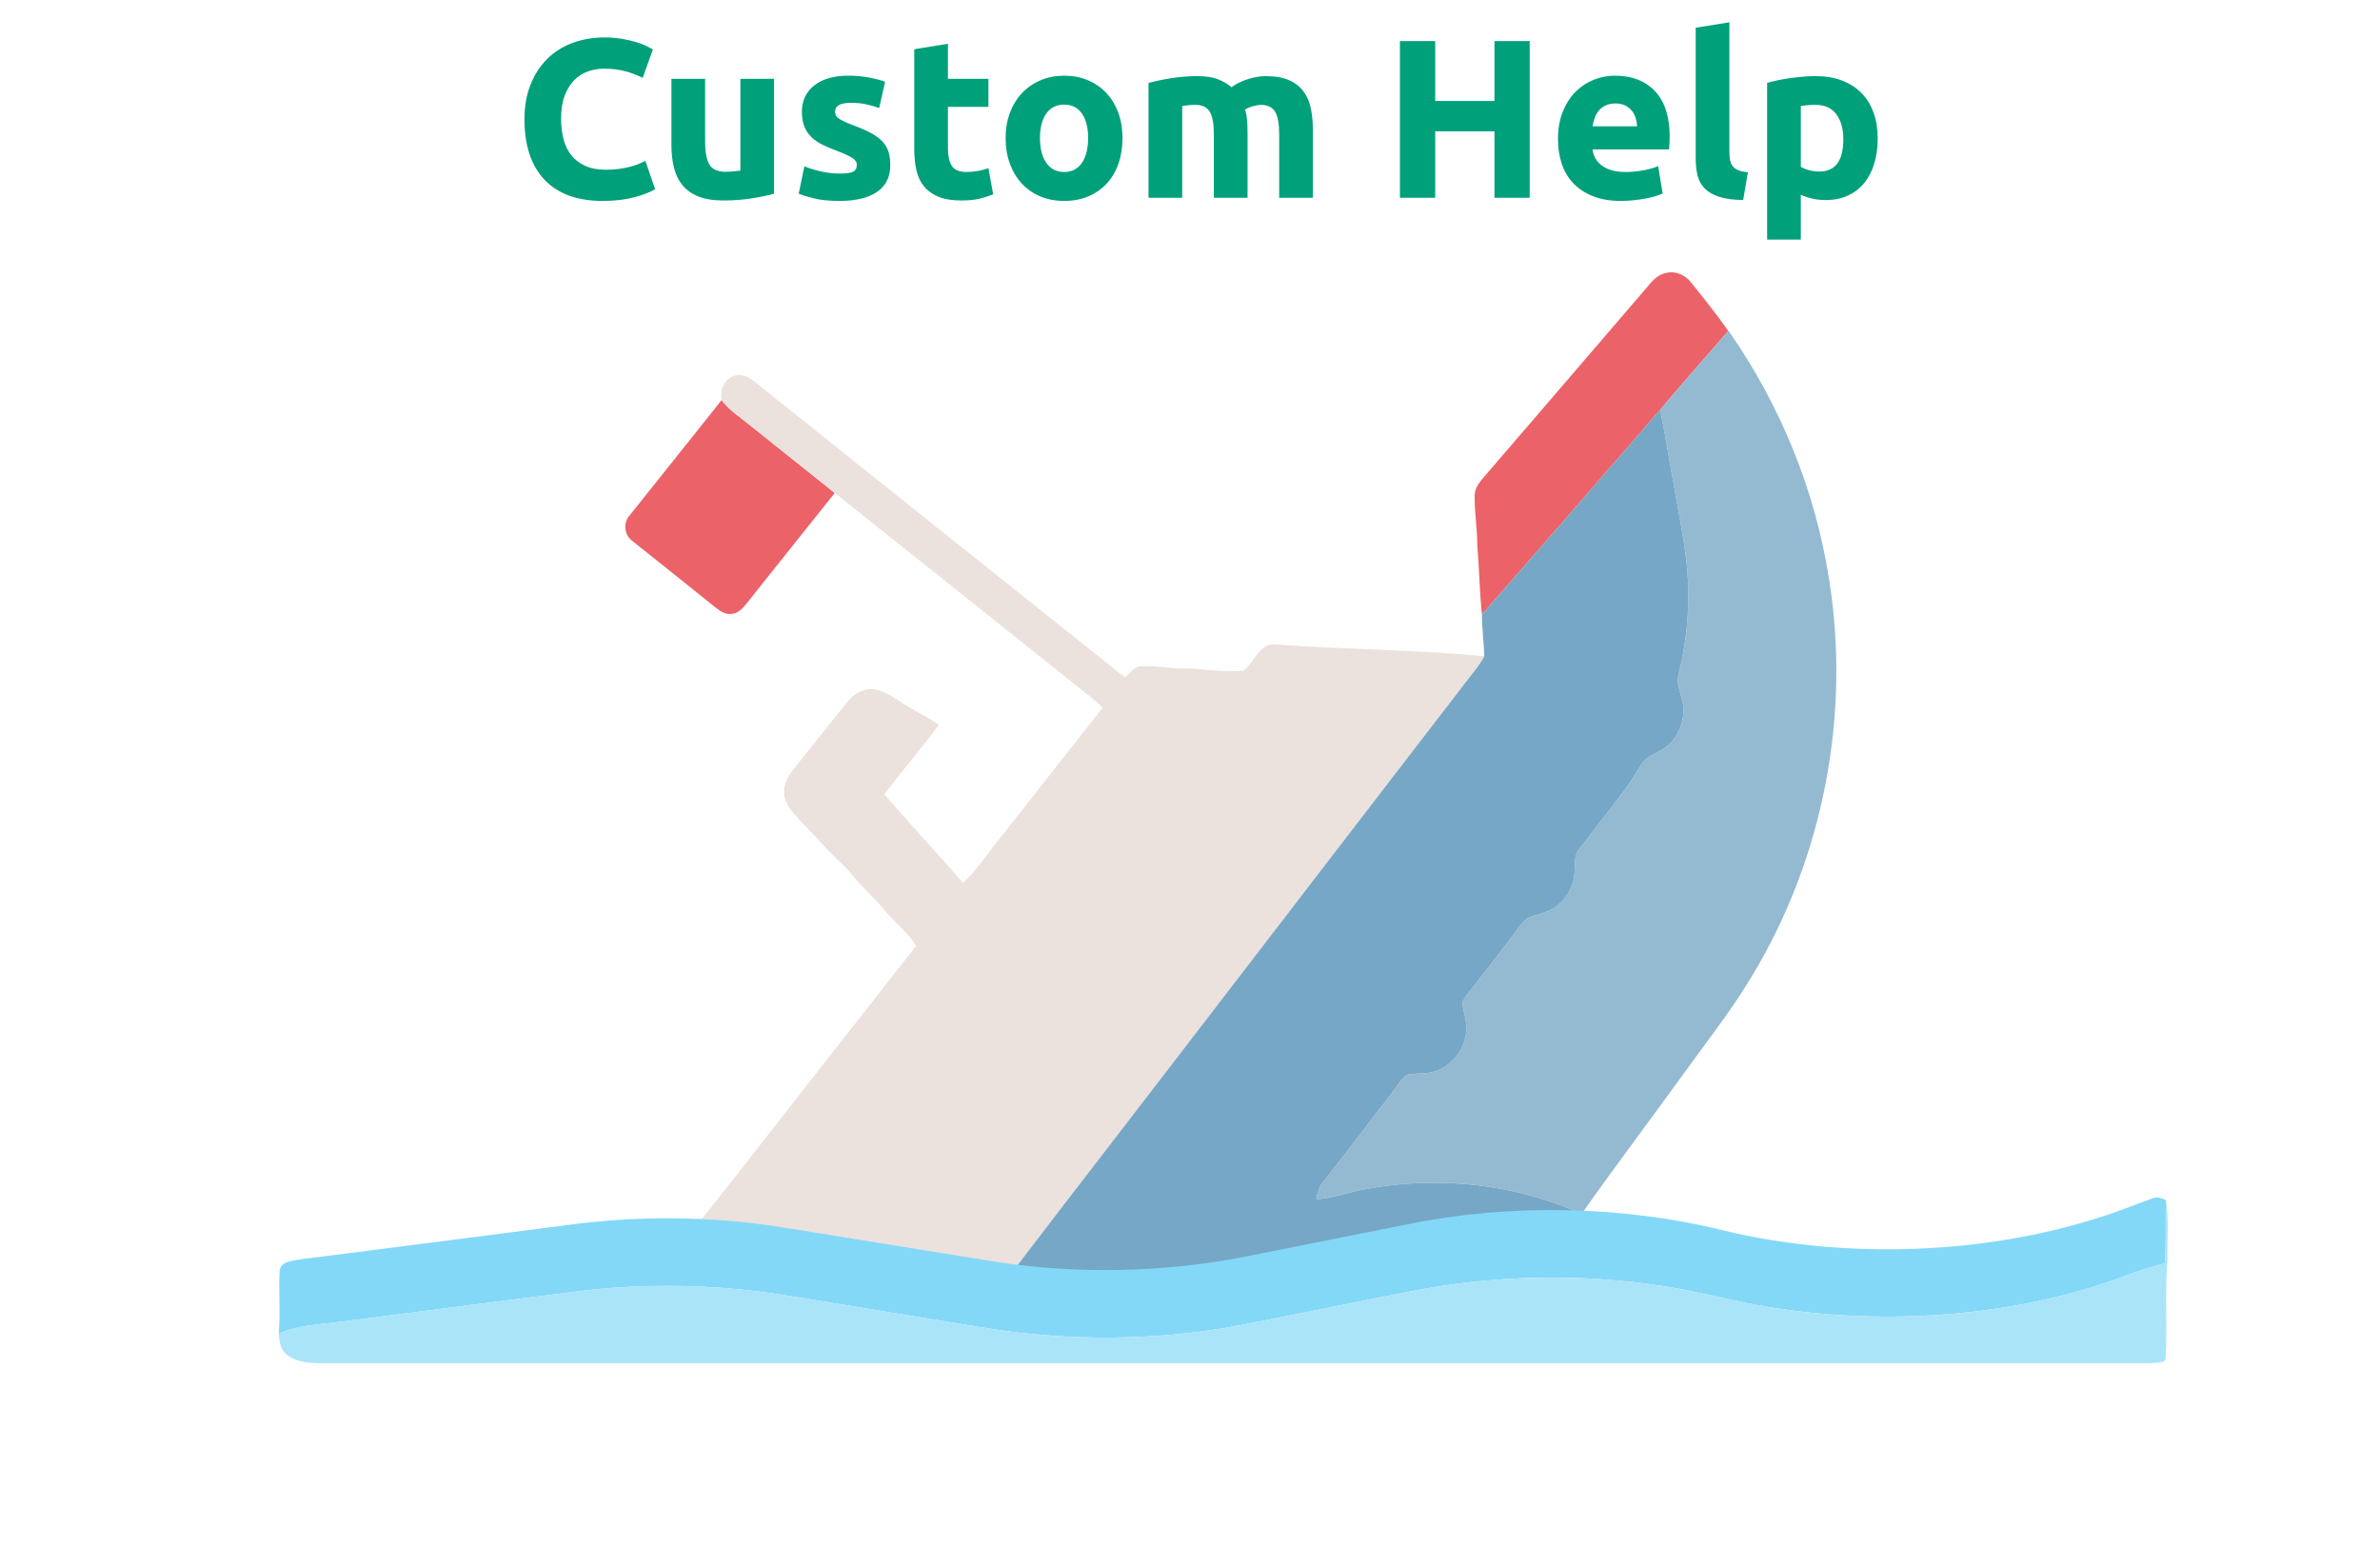 <svg xmlns="http://www.w3.org/2000/svg" shape-rendering="geometricPrecision" text-rendering="geometricPrecision" viewBox="0 0 1000 650" style="white-space: pre;">
    <g id="#f8fafbff" transform="translate(197.886,81.141)"/>
    <g transform="translate(513.954,343.595) translate(-396.887,-229.178)">
        <g id="#eb6368ff" transform="translate(377.389,71.903) translate(-293.859,-99.757)">
            <path fill="#eb6368" opacity="1" d="M489.87,35.95C492.52,33.03,494.84,29.19,498.96,28.26C502.97,27,507.4,28.78,509.89,32.07C515.27,38.75,520.65,45.46,525.58,52.49C516.07,63.54,506.3,74.38,496.97,85.59C472.11,114.37,447.12,143.04,422.07,171.66C421.05,162.14,420.97,152.55,420.13,143.02C420.13,135.98,418.94,129.01,419.01,121.97C418.9,119.33,420.32,116.98,421.92,115.01C444.58,88.66,467.25,62.33,489.87,35.95Z" transform="translate(472.292,99.757) translate(-472.292,-99.757)"/>
            <path fill="#eb6368" opacity="1" d="M102.6,81.52C105.72,85.7,110.13,88.59,114.15,91.82C126.16,101.39,138.13,111.01,150.15,120.57C137.78,136.08,125.37,151.55,113.03,167.09C111.46,169,109.63,171.1,106.98,171.35C104.4,171.8,102.08,170.3,100.16,168.78C88.53,159.4,76.83,150.12,65.17,140.79C61.71,138.38,61.1,133.16,63.92,130.04C76.77,113.83,89.78,97.75,102.6,81.52Z" transform="translate(106.144,126.476) translate(-106.144,-126.476)"/>
        </g>
        <g id="#94bad2ff" transform="translate(545.248,210.096) translate(-461.718,-237.95)">
            <path fill="#94bad2" opacity="1" d="M525.58,52.49L525.67,52.4C547.39,83.49,562.16,119.46,567.94,156.98C577.07,214.03,565.42,274.11,535.53,323.55C526.68,338.37,515.91,351.88,505.87,365.88C491.94,385.12,477.61,404.08,463.93,423.5L463.8,423.43C435.59,410.73,403.37,407.36,373.01,413.1C366.1,414.26,359.51,416.96,352.46,417.32C353.01,414.6,353.73,411.81,355.61,409.67C365.03,398.01,373.87,385.9,383.12,374.1C385.61,371.03,387.48,367.29,390.75,364.95C394.63,364.22,398.7,364.83,402.5,363.56C409.54,361.14,414.81,354.36,415.48,346.95C416,342.87,414.27,339,413.86,335C414.05,333.49,415.21,332.31,416.03,331.08C422.12,323.49,427.97,315.72,433.93,308.02C436.28,305.08,438.14,301.63,441.11,299.25C444.63,297.55,448.73,297.25,452.07,295.11C457.14,291.81,460.8,286.11,460.96,279.99C461.31,276.65,460.7,272.86,463,270.08C469.75,261.14,476.89,252.49,483.42,243.38C486.01,239.9,487.82,235.86,490.67,232.57C493.6,230.03,497.63,229.14,500.47,226.45C505.58,221.63,508.06,213.91,506.03,207.09C505.19,203.76,503.76,200.34,504.68,196.86C507.9,183.85,509.32,170.38,508.61,156.99C508.04,145.53,505.68,134.28,503.73,123.01C501.44,110.54,499.43,98.02,496.97,85.59C506.3,74.38,516.07,63.54,525.58,52.49Z" transform="translate(461.718,237.95) translate(-461.718,-237.95)"/>
        </g>
        <g id="#ebe1ddff" transform="translate(330.535,235.299) translate(-247.005,-263.153)">
            <path fill="#ebe1dd" opacity="1" d="M102.6,81.52C101.59,77.15,104.26,71.8,108.92,71.09C112.23,70.48,115.01,72.67,117.44,74.59C166.3,113.71,215.23,152.74,264.16,191.77C266.8,193.83,269.25,196.18,272.12,197.92C274.33,196.36,275.85,193.3,278.89,193.39C284.95,193.06,290.95,194.41,297.01,194.34C305.3,194.33,313.58,196.15,321.86,195.2C326.66,191.68,328.62,183.03,335.96,184.27C364.97,186.38,394.11,186.39,423.07,189.16C421.07,192.96,418.25,196.21,415.64,199.59C358.31,273.99,301.19,348.55,243.84,422.94C236.91,432.06,229.87,441.11,223.02,450.29C212.77,447.8,202.59,445.03,192.32,442.61C174.55,438.48,155.91,438.27,138.03,441.87C115.68,446.41,93.31,450.88,70.94,455.32C83.16,439.11,96.1,423.46,108.62,407.49C133.86,375.25,159.06,342.97,184.39,310.81C180.71,305.19,175.35,301.04,171.12,295.9C166.77,290.58,161.49,286.12,157.19,280.76C153.62,276.32,149.02,272.88,145.34,268.55C141.32,263.91,136.79,259.76,132.82,255.09C130.69,252.54,128.76,249.5,128.86,246.06C128.78,242.32,130.93,239.06,133.15,236.23C140.57,227,147.93,217.71,155.32,208.46C158.03,204.93,162.48,202.41,167.02,203.11C170.75,203.74,173.97,205.88,177.1,207.88C182.51,211.52,188.46,214.27,193.84,217.97C186.6,227.98,178.4,237.26,170.99,247.15C181.78,259.77,193.18,271.86,204.09,284.39C208.7,280.17,212.19,274.94,216.06,270.07C231.57,250.25,247.21,230.54,262.75,210.76C261.28,209.35,259.75,208.01,258.18,206.72C222.19,177.98,186.2,149.24,150.15,120.57C138.13,111.01,126.16,101.39,114.15,91.82C110.13,88.59,105.72,85.7,102.6,81.52Z" transform="translate(247.005,263.153) translate(-247.005,-263.153)"/>
        </g>
        <g id="#76a7c6ff" transform="translate(449.435,245.483) translate(-365.905,-273.337)">
            <path fill="#76a7c6" opacity="1" d="M422.07,171.66C447.12,143.04,472.11,114.37,496.97,85.59C499.43,98.02,501.44,110.54,503.73,123.01C505.68,134.28,508.04,145.53,508.61,156.99C509.32,170.38,507.9,183.85,504.68,196.86C503.76,200.34,505.19,203.76,506.03,207.09C508.06,213.91,505.58,221.63,500.47,226.45C497.63,229.14,493.6,230.03,490.67,232.57C487.82,235.86,486.01,239.9,483.42,243.38C476.89,252.49,469.75,261.14,463,270.08C460.7,272.86,461.31,276.65,460.96,279.99C460.8,286.11,457.14,291.81,452.07,295.11C448.73,297.25,444.63,297.55,441.11,299.25C438.14,301.63,436.28,305.08,433.93,308.02C427.97,315.72,422.12,323.49,416.03,331.08C415.21,332.31,414.05,333.49,413.86,335C414.27,339,416,342.87,415.48,346.95C414.81,354.36,409.54,361.14,402.5,363.56C398.7,364.83,394.63,364.22,390.75,364.95C387.48,367.29,385.61,371.03,383.12,374.1C373.87,385.9,365.03,398.01,355.61,409.67C353.73,411.81,353.01,414.6,352.46,417.32C359.51,416.96,366.1,414.26,373.01,413.1C403.37,407.36,435.59,410.73,463.8,423.43C458.79,430.54,453.56,437.5,448.44,444.53C421.55,434.06,391.15,433.03,363.62,441.66C348.86,446.25,334.1,450.84,319.34,455.42C297.71,462.06,274.32,462.93,252.3,457.67C242.52,455.28,232.79,452.69,223.02,450.29C229.87,441.11,236.91,432.06,243.84,422.94C301.19,348.55,358.31,273.99,415.64,199.59C418.25,196.21,421.07,192.96,423.07,189.16C422.9,183.32,422.03,177.52,422.07,171.66Z" transform="translate(365.905,273.337) translate(-365.905,-273.337)"/>
        </g>
        <g id="#83d8f7ff" transform="translate(396.526,418.168) scale(1.559,1) translate(-313.125,-460.022)">
            <path fill="#83d8f7" opacity="1" d="M563.29,431.26C564.64,430.06,566.32,430.61,567.45,431.82C567.19,440.64,567.6,449.47,567.12,458.28C563.46,459.71,559.92,461.41,556.57,463.45C527.88,480.36,492.46,484.85,460.29,476.61C450.7,474.2,441.64,470.07,432,467.84C410.23,462.5,387.07,463.16,365.58,469.52C349.73,474.28,333.99,479.42,318.13,484.18C295.71,490.89,271.48,491.13,248.86,485.29C236.34,482.07,223.79,478.96,211.29,475.71C200.39,472.97,189.54,469.79,178.33,468.56C165.57,467.17,152.59,467.45,139.98,469.89C118.62,474.11,97.27,478.4,75.93,482.72C70.09,483.89,63.81,484.24,58.8,487.83C59.31,479.21,58.76,470.57,59.04,461.95C59,460.22,59.66,458.29,61.38,457.59C64.44,456.37,67.73,455.98,70.94,455.32C93.31,450.88,115.68,446.41,138.03,441.87C155.91,438.27,174.55,438.48,192.32,442.61C202.59,445.03,212.77,447.8,223.02,450.29C232.79,452.69,242.52,455.28,252.3,457.67C274.32,462.93,297.71,462.06,319.34,455.42C334.1,450.84,348.86,446.25,363.62,441.66C391.15,433.03,421.55,434.06,448.44,444.53C481.07,456.73,518.68,454.54,549.76,438.83C554.44,436.62,558.75,433.74,563.29,431.26Z" transform="translate(313.125,460.022) translate(-313.125,-460.022)"/>
        </g>
        <g id="#aae4f9ff" transform="translate(396.887,424.161) scale(1.559,1) translate(-313.357,-466.015)">
            <path fill="#aae4f9" opacity="1" d="M567.45,431.82C568.3,440.18,567.69,448.61,567.85,457C567.07,470.64,567.86,484.32,567.37,497.97C567.47,500.27,564.56,500.05,563,500.2C398.67,500.2,234.34,500.18,70.01,500.21C67.01,500.2,63.73,499.68,61.64,497.31C59.03,494.88,59.1,491.1,58.8,487.83C63.81,484.24,70.09,483.89,75.93,482.72C97.27,478.4,118.62,474.11,139.98,469.89C152.59,467.45,165.57,467.17,178.33,468.56C189.54,469.79,200.39,472.97,211.29,475.71C223.79,478.96,236.34,482.07,248.86,485.29C271.48,491.13,295.71,490.89,318.13,484.18C333.99,479.42,349.73,474.28,365.58,469.52C387.07,463.16,410.23,462.5,432,467.84C441.64,470.07,450.7,474.2,460.29,476.61C492.46,484.85,527.88,480.36,556.57,463.45C559.92,461.41,563.46,459.71,567.12,458.28C567.6,449.47,567.19,440.64,567.45,431.82Z" transform="translate(313.357,466.015) translate(-313.357,-466.015)"/>
        </g>
    </g>
    <path fill="#00a07b" stroke="none" d="M37.62,1.33C26.917,1.33,18.762,-1.647,13.158,-7.6C7.553,-13.553,4.75,-22.008,4.75,-32.965C4.75,-38.412,5.605,-43.273,7.315,-47.547C9.025,-51.822,11.368,-55.432,14.345,-58.377C17.322,-61.322,20.868,-63.555,24.985,-65.075C29.102,-66.595,33.567,-67.355,38.38,-67.355C41.167,-67.355,43.7,-67.149,45.98,-66.737C48.26,-66.326,50.255,-65.851,51.965,-65.312C53.675,-64.774,55.1,-64.22,56.24,-63.65C57.38,-63.08,58.203,-62.637,58.71,-62.32L54.435,-50.35C52.408,-51.427,50.049,-52.345,47.358,-53.105C44.666,-53.865,41.61,-54.245,38.19,-54.245C35.91,-54.245,33.678,-53.865,31.492,-53.105C29.308,-52.345,27.376,-51.126,25.698,-49.447C24.019,-47.769,22.673,-45.6,21.66,-42.94C20.647,-40.28,20.14,-37.05,20.14,-33.25C20.14,-30.21,20.473,-27.376,21.137,-24.747C21.802,-22.119,22.879,-19.855,24.367,-17.955C25.856,-16.055,27.803,-14.551,30.21,-13.443C32.617,-12.334,35.53,-11.78,38.95,-11.78C41.103,-11.78,43.035,-11.907,44.745,-12.16C46.455,-12.413,47.975,-12.714,49.305,-13.062C50.635,-13.411,51.807,-13.807,52.82,-14.25C53.833,-14.693,54.752,-15.105,55.575,-15.485L59.66,-3.61C57.57,-2.343,54.625,-1.203,50.825,-0.19C47.025,0.823,42.623,1.33,37.62,1.33ZM109.633,-1.71C107.226,-1.013,104.123,-0.364,100.323,0.237C96.523,0.839,92.533,1.14,88.353,1.14C84.11,1.14,80.579,0.57,77.761,-0.57C74.942,-1.71,72.71,-3.309,71.063,-5.367C69.416,-7.426,68.245,-9.88,67.548,-12.73C66.852,-15.58,66.503,-18.715,66.503,-22.135L66.503,-49.97L80.658,-49.97L80.658,-23.845C80.658,-19.285,81.26,-15.992,82.463,-13.965C83.666,-11.938,85.915,-10.925,89.208,-10.925C90.222,-10.925,91.298,-10.973,92.438,-11.068C93.578,-11.162,94.591,-11.273,95.478,-11.4L95.478,-49.97L109.633,-49.97ZM137.276,-10.165C139.873,-10.165,141.71,-10.418,142.786,-10.925C143.863,-11.432,144.401,-12.413,144.401,-13.87C144.401,-15.01,143.705,-16.008,142.311,-16.863C140.918,-17.718,138.796,-18.683,135.946,-19.76C133.73,-20.583,131.719,-21.438,129.914,-22.325C128.109,-23.212,126.573,-24.273,125.306,-25.508C124.04,-26.742,123.058,-28.215,122.361,-29.925C121.665,-31.635,121.316,-33.693,121.316,-36.1C121.316,-40.787,123.058,-44.492,126.541,-47.215C130.025,-49.938,134.806,-51.3,140.886,-51.3C143.926,-51.3,146.84,-51.031,149.626,-50.492C152.413,-49.954,154.63,-49.368,156.276,-48.735L153.806,-37.715C152.16,-38.285,150.37,-38.792,148.439,-39.235C146.507,-39.678,144.338,-39.9,141.931,-39.9C137.498,-39.9,135.281,-38.665,135.281,-36.195C135.281,-35.625,135.376,-35.118,135.566,-34.675C135.756,-34.232,136.136,-33.804,136.706,-33.392C137.276,-32.981,138.052,-32.538,139.034,-32.062C140.015,-31.587,141.266,-31.065,142.786,-30.495C145.89,-29.355,148.455,-28.231,150.481,-27.122C152.508,-26.014,154.107,-24.811,155.279,-23.512C156.45,-22.214,157.274,-20.773,157.749,-19.19C158.224,-17.607,158.461,-15.77,158.461,-13.68C158.461,-8.74,156.609,-5.003,152.904,-2.47C149.199,0.063,143.958,1.33,137.181,1.33C132.748,1.33,129.059,0.95,126.114,0.19C123.169,-0.57,121.126,-1.203,119.986,-1.71L122.361,-13.205C124.768,-12.255,127.238,-11.511,129.771,-10.973C132.305,-10.434,134.806,-10.165,137.276,-10.165ZM168.534,-62.415L182.689,-64.695L182.689,-49.97L199.694,-49.97L199.694,-38.19L182.689,-38.19L182.689,-20.615C182.689,-17.638,183.212,-15.263,184.257,-13.49C185.302,-11.717,187.408,-10.83,190.574,-10.83C192.094,-10.83,193.662,-10.973,195.277,-11.258C196.892,-11.543,198.364,-11.938,199.694,-12.445L201.689,-1.425C199.979,-0.728,198.079,-0.127,195.989,0.38C193.899,0.887,191.334,1.14,188.294,1.14C184.431,1.14,181.233,0.618,178.699,-0.427C176.166,-1.472,174.139,-2.929,172.619,-4.798C171.099,-6.666,170.039,-8.93,169.437,-11.59C168.835,-14.25,168.534,-17.195,168.534,-20.425ZM256.031,-25.08C256.031,-21.153,255.461,-17.559,254.321,-14.297C253.181,-11.036,251.534,-8.249,249.381,-5.938C247.227,-3.626,244.646,-1.837,241.638,-0.57C238.63,0.697,235.257,1.33,231.521,1.33C227.847,1.33,224.506,0.697,221.498,-0.57C218.49,-1.837,215.909,-3.626,213.756,-5.938C211.602,-8.249,209.924,-11.036,208.721,-14.297C207.517,-17.559,206.916,-21.153,206.916,-25.08C206.916,-29.007,207.533,-32.585,208.768,-35.815C210.003,-39.045,211.713,-41.8,213.898,-44.08C216.083,-46.36,218.68,-48.133,221.688,-49.4C224.696,-50.667,227.974,-51.3,231.521,-51.3C235.131,-51.3,238.44,-50.667,241.448,-49.4C244.456,-48.133,247.037,-46.36,249.191,-44.08C251.344,-41.8,253.022,-39.045,254.226,-35.815C255.429,-32.585,256.031,-29.007,256.031,-25.08ZM241.591,-25.08C241.591,-29.45,240.72,-32.886,238.978,-35.388C237.236,-37.889,234.751,-39.14,231.521,-39.14C228.291,-39.14,225.789,-37.889,224.016,-35.388C222.242,-32.886,221.356,-29.45,221.356,-25.08C221.356,-20.71,222.242,-17.242,224.016,-14.678C225.789,-12.113,228.291,-10.83,231.521,-10.83C234.751,-10.83,237.236,-12.113,238.978,-14.678C240.72,-17.242,241.591,-20.71,241.591,-25.08ZM294.418,-26.505C294.418,-31.065,293.832,-34.295,292.66,-36.195C291.488,-38.095,289.477,-39.045,286.628,-39.045C285.741,-39.045,284.822,-38.998,283.872,-38.903C282.923,-38.807,282.004,-38.697,281.117,-38.57L281.117,0L266.962,0L266.962,-48.26C268.166,-48.577,269.575,-48.909,271.19,-49.258C272.805,-49.606,274.515,-49.922,276.32,-50.208C278.125,-50.492,279.977,-50.714,281.878,-50.873C283.778,-51.031,285.646,-51.11,287.483,-51.11C291.092,-51.11,294.022,-50.651,296.27,-49.733C298.518,-48.814,300.371,-47.722,301.828,-46.455C303.854,-47.912,306.182,-49.052,308.81,-49.875C311.438,-50.698,313.861,-51.11,316.078,-51.11C320.068,-51.11,323.345,-50.556,325.91,-49.447C328.475,-48.339,330.518,-46.772,332.038,-44.745C333.558,-42.718,334.602,-40.312,335.172,-37.525C335.742,-34.738,336.027,-31.635,336.027,-28.215L336.027,0L321.872,0L321.872,-26.505C321.872,-31.065,321.287,-34.295,320.115,-36.195C318.943,-38.095,316.933,-39.045,314.082,-39.045C313.322,-39.045,312.262,-38.855,310.9,-38.475C309.538,-38.095,308.414,-37.62,307.527,-37.05C307.971,-35.593,308.256,-34.057,308.383,-32.443C308.509,-30.828,308.573,-29.102,308.573,-27.265L308.573,0L294.418,0ZM412.31,-65.835L427.13,-65.835L427.13,0L412.31,0L412.31,-27.93L387.42,-27.93L387.42,0L372.6,0L372.6,-65.835L387.42,-65.835L387.42,-40.66L412.31,-40.66ZM439.009,-24.605C439.009,-29.038,439.69,-32.917,441.052,-36.242C442.414,-39.568,444.203,-42.338,446.419,-44.555C448.636,-46.772,451.185,-48.45,454.067,-49.59C456.949,-50.73,459.909,-51.3,462.949,-51.3C470.043,-51.3,475.648,-49.131,479.764,-44.792C483.881,-40.454,485.939,-34.073,485.939,-25.65C485.939,-24.827,485.908,-23.924,485.844,-22.942C485.781,-21.961,485.718,-21.09,485.654,-20.33L453.544,-20.33C453.861,-17.417,455.223,-15.105,457.629,-13.395C460.036,-11.685,463.266,-10.83,467.319,-10.83C469.916,-10.83,472.465,-11.068,474.967,-11.543C477.469,-12.018,479.511,-12.603,481.094,-13.3L482.994,-1.805C482.234,-1.425,481.221,-1.045,479.954,-0.665C478.688,-0.285,477.279,0.048,475.727,0.333C474.175,0.618,472.513,0.855,470.739,1.045C468.966,1.235,467.193,1.33,465.419,1.33C460.923,1.33,457.012,0.665,453.687,-0.665C450.362,-1.995,447.607,-3.816,445.422,-6.128C443.237,-8.439,441.622,-11.178,440.577,-14.345C439.532,-17.512,439.009,-20.932,439.009,-24.605ZM472.259,-30.02C472.196,-31.223,471.99,-32.395,471.642,-33.535C471.294,-34.675,470.755,-35.688,470.027,-36.575C469.299,-37.462,468.38,-38.19,467.272,-38.76C466.164,-39.33,464.786,-39.615,463.139,-39.615C461.556,-39.615,460.194,-39.346,459.054,-38.807C457.914,-38.269,456.964,-37.557,456.204,-36.67C455.444,-35.783,454.859,-34.754,454.447,-33.583C454.035,-32.411,453.734,-31.223,453.544,-30.02ZM516.819,0.95C512.702,0.887,509.361,0.443,506.796,-0.38C504.231,-1.203,502.205,-2.359,500.716,-3.848C499.228,-5.336,498.215,-7.141,497.676,-9.262C497.138,-11.384,496.869,-13.775,496.869,-16.435L496.869,-71.44L511.024,-73.72L511.024,-19.285C511.024,-18.018,511.119,-16.878,511.309,-15.865C511.499,-14.852,511.863,-13.997,512.401,-13.3C512.94,-12.603,513.715,-12.033,514.729,-11.59C515.742,-11.147,517.104,-10.862,518.814,-10.735ZM558.899,-24.605C558.899,-28.975,557.918,-32.474,555.954,-35.102C553.991,-37.731,551.078,-39.045,547.214,-39.045C545.948,-39.045,544.776,-38.998,543.699,-38.903C542.623,-38.807,541.736,-38.697,541.039,-38.57L541.039,-13.015C541.926,-12.445,543.082,-11.97,544.507,-11.59C545.932,-11.21,547.373,-11.02,548.829,-11.02C555.543,-11.02,558.899,-15.548,558.899,-24.605ZM573.339,-24.985C573.339,-21.122,572.864,-17.607,571.914,-14.44C570.964,-11.273,569.571,-8.55,567.734,-6.27C565.898,-3.99,563.618,-2.217,560.894,-0.95C558.171,0.317,555.036,0.95,551.489,0.95C549.526,0.95,547.689,0.76,545.979,0.38C544.269,0,542.623,-0.538,541.039,-1.235L541.039,17.575L526.884,17.575L526.884,-48.26C528.151,-48.64,529.608,-49.004,531.254,-49.352C532.901,-49.701,534.627,-50.002,536.432,-50.255C538.237,-50.508,540.074,-50.714,541.942,-50.873C543.81,-51.031,545.599,-51.11,547.309,-51.11C551.426,-51.11,555.099,-50.492,558.329,-49.258C561.559,-48.023,564.283,-46.281,566.499,-44.032C568.716,-41.784,570.41,-39.045,571.582,-35.815C572.754,-32.585,573.339,-28.975,573.339,-24.985Z" fill-rule="nonzero" transform="translate(215.608,83.095)"/>
</svg>
